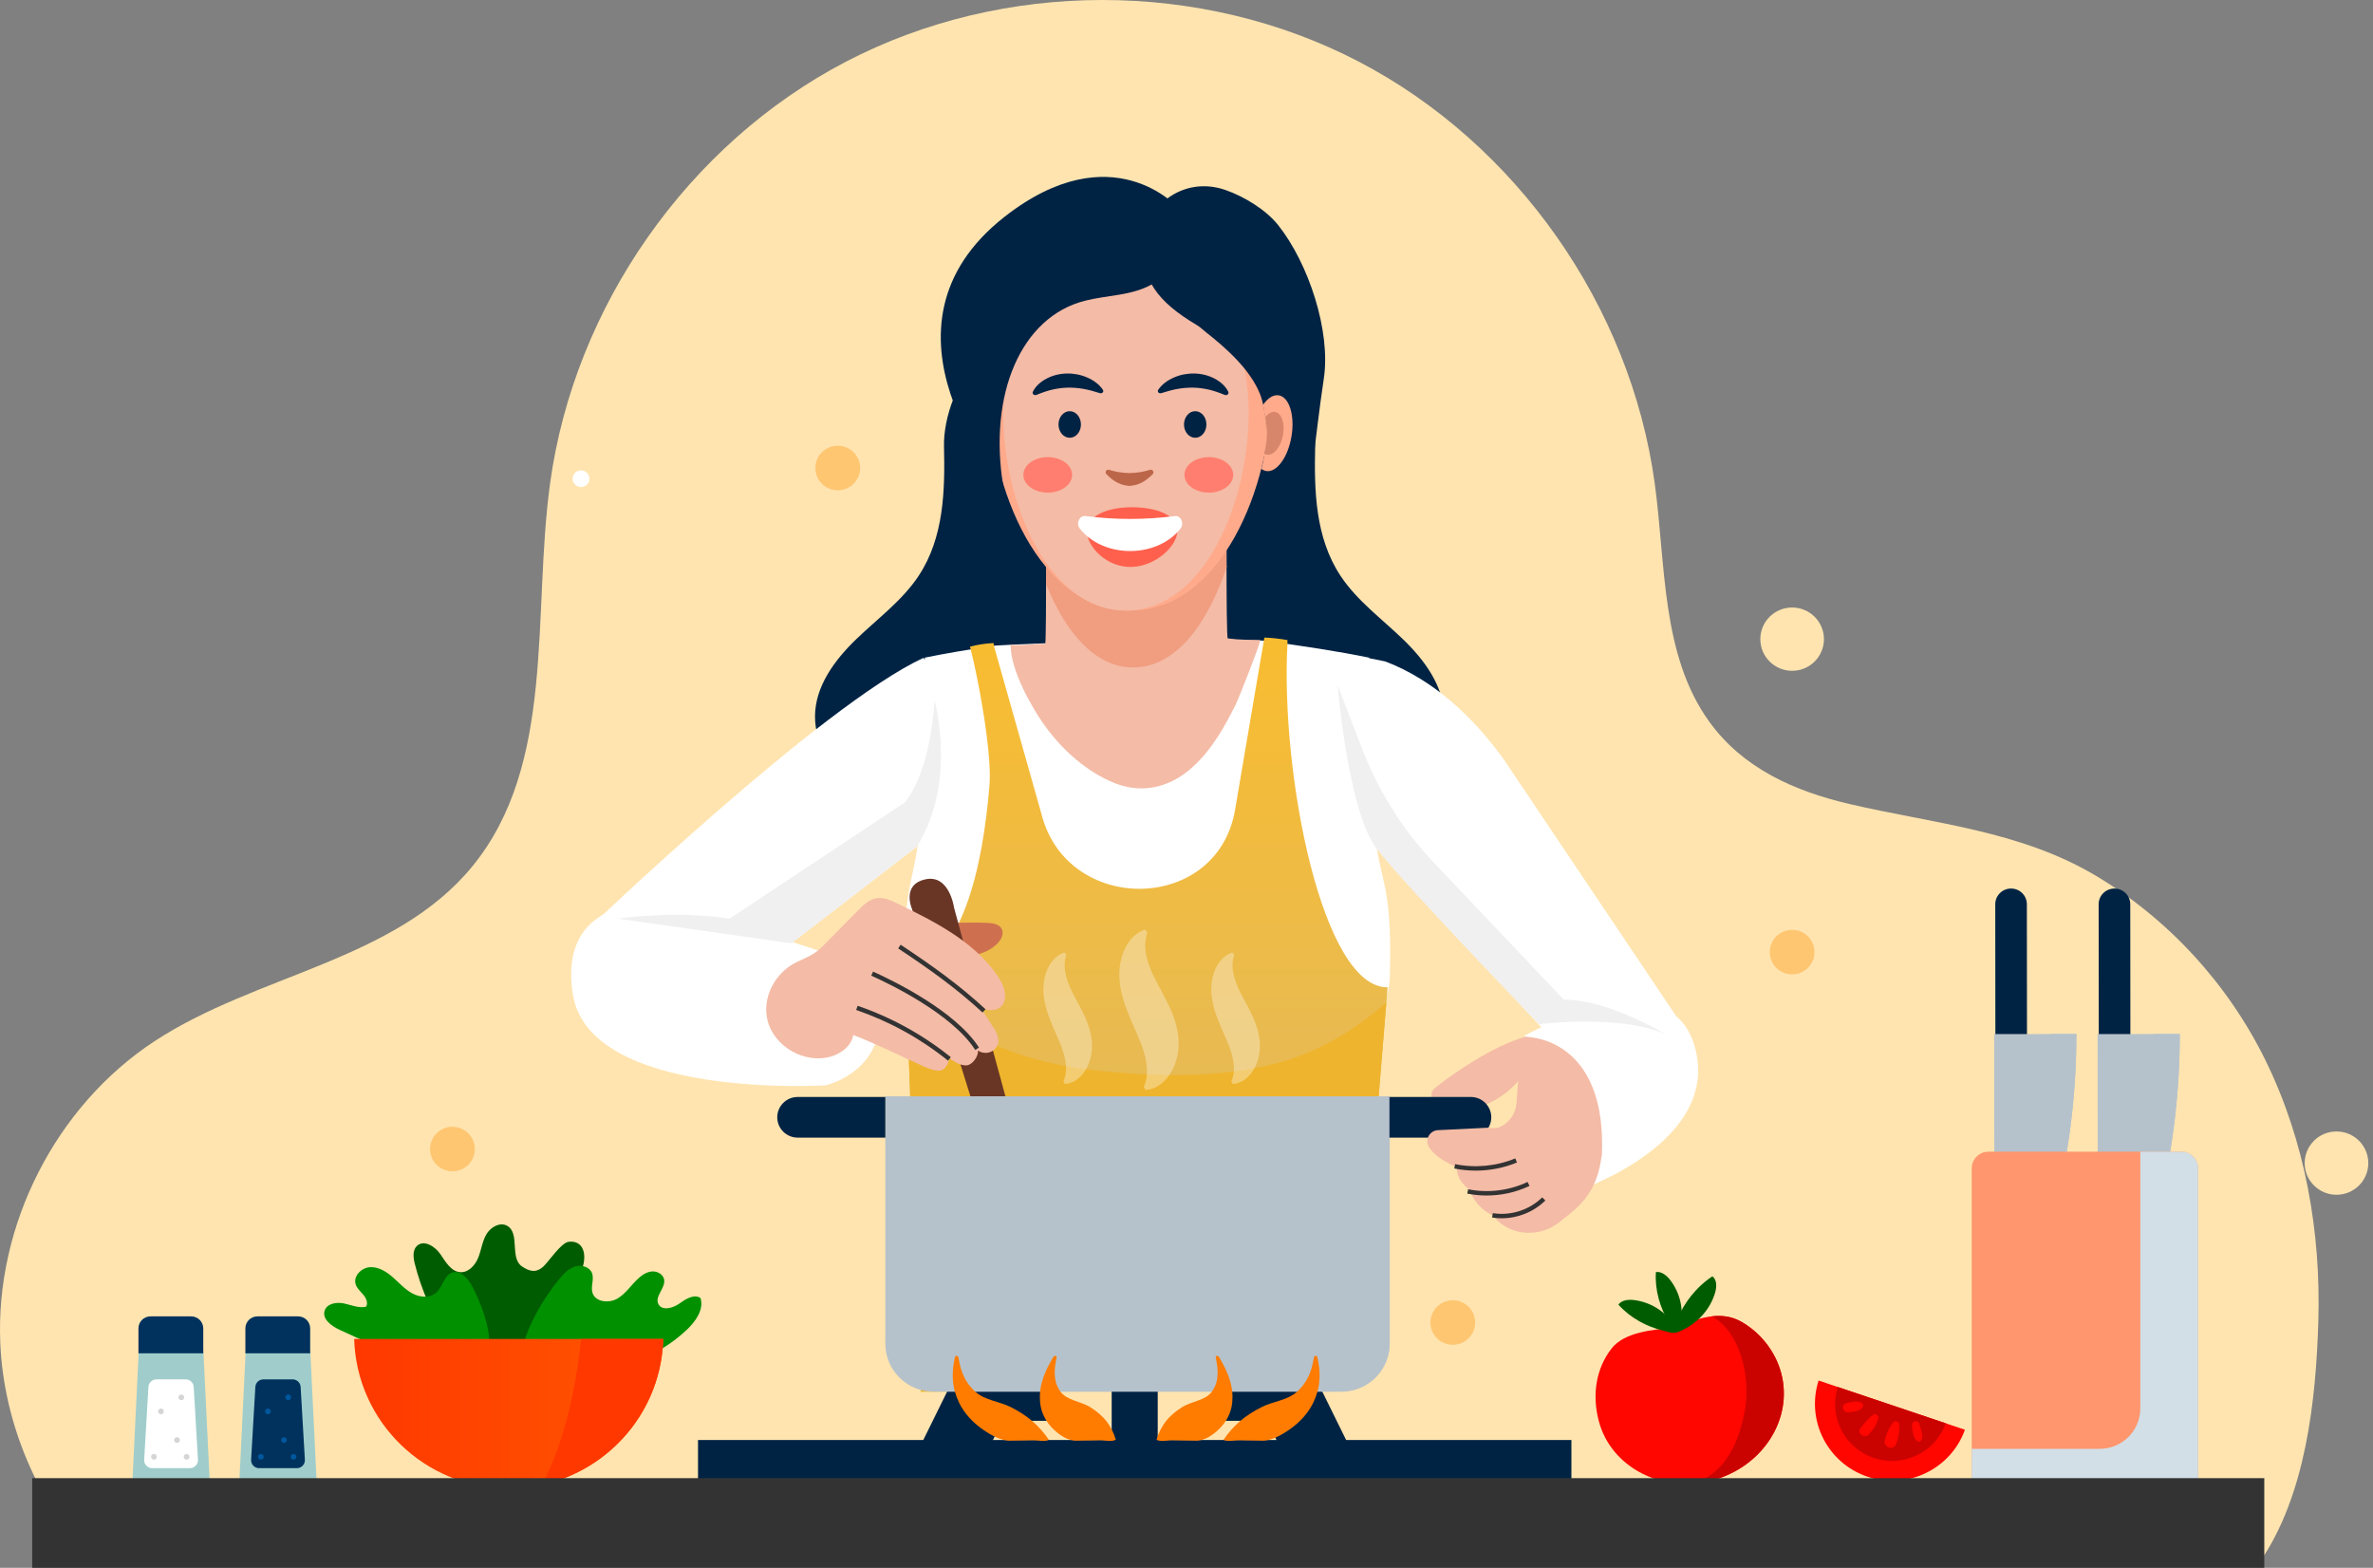 <svg width="504" height="333" viewBox="0 0 504 333" fill="none" xmlns="http://www.w3.org/2000/svg">
<rect x="0" y="0" width="504" height="333" fill="#808080" stroke="none"/>
<path d="M479.89 331.854C489.72 317.728 491.887 297.408 492.388 280.679C492.96 261.657 489.581 242.387 481.183 225.247C473.221 208.999 460.441 195.045 444.907 185.871C428.828 176.375 410.566 174.916 392.821 170.775C381.229 168.07 370.217 163.254 363.028 153.285C352.792 139.092 353.821 120.022 351.442 102.648C346.289 65.026 322.097 30.555 288.589 13.092C255.081 -4.372 213.149 -4.363 179.647 13.114C146.145 30.59 121.967 65.07 116.829 102.695C113.023 130.572 118.104 162.277 100.332 184C83.859 204.133 54.431 206.93 32.743 221.203C11.843 234.958 -1.033 260.228 0.065 285.338C0.817 302.537 8.109 319.232 19.707 331.854L479.89 331.854Z" fill="#FFE4AF"/>
<path d="M387.387 135.756C387.387 139.469 384.362 142.478 380.63 142.478C376.898 142.478 373.874 139.469 373.874 135.756C373.874 132.043 376.898 129.034 380.63 129.034C384.362 129.034 387.387 132.043 387.387 135.756Z" fill="#FFE4AF"/>
<path d="M100.851 244.058C100.851 246.671 98.722 248.788 96.096 248.788C93.469 248.788 91.341 246.671 91.341 244.058C91.341 241.445 93.469 239.328 96.096 239.328C98.722 239.328 100.851 241.445 100.851 244.058Z" fill="#FFC672"/>
<path d="M313.313 280.905C313.313 283.518 311.184 285.636 308.558 285.636C305.932 285.636 303.804 283.518 303.804 280.905C303.804 278.293 305.932 276.175 308.558 276.175C311.184 276.175 313.313 278.293 313.313 280.905Z" fill="#FFC672"/>
<path d="M182.683 99.406C182.683 102.019 180.554 104.137 177.928 104.137C175.301 104.137 173.173 102.019 173.173 99.406C173.173 96.794 175.301 94.676 177.928 94.676C180.554 94.676 182.683 96.794 182.683 99.406Z" fill="#FFC672"/>
<path d="M385.385 202.231C385.385 204.844 383.256 206.961 380.63 206.961C378.004 206.961 375.876 204.844 375.876 202.231C375.876 199.618 378.004 197.501 380.63 197.501C383.256 197.501 385.385 199.618 385.385 202.231Z" fill="#FFC672"/>
<path d="M503.003 247.046C503.003 250.759 499.978 253.768 496.246 253.768C492.514 253.768 489.489 250.759 489.489 247.046C489.489 243.333 492.514 240.323 496.246 240.323C499.978 240.323 503.003 243.333 503.003 247.046Z" fill="#FFE4AF"/>
<path d="M213.965 86.943C214.397 91.171 212.571 94.793 209.885 95.035C207.2 95.278 204.672 92.047 204.239 87.82C203.806 83.593 205.632 79.971 208.318 79.728C211.004 79.486 213.532 82.716 213.965 86.943Z" fill="#FF966D"/>
<path d="M209.987 83.484C209.895 83.478 209.804 83.458 209.711 83.467C208.258 83.595 207.266 85.492 207.498 87.703C207.718 89.82 208.981 91.439 210.363 91.461C210.133 88.81 210.088 86.147 209.987 83.484Z" fill="#BC6649"/>
<path d="M266.119 86.784C265.686 91.012 267.512 94.634 270.199 94.876C272.883 95.119 275.412 91.888 275.844 87.661C276.277 83.434 274.451 79.812 271.765 79.569C269.079 79.327 266.551 82.557 266.119 86.784Z" fill="#FF966D"/>
<path d="M270.096 83.325C270.189 83.319 270.28 83.299 270.372 83.308C271.826 83.436 272.816 85.333 272.586 87.543C272.365 89.66 271.103 91.279 269.72 91.302C269.95 88.651 269.995 85.988 270.096 83.325Z" fill="#BC6649"/>
<path d="M200.576 92.54C200.505 93.319 200.477 94.068 200.494 94.77C200.714 104.195 200.5 114.171 195.095 122.328C191.602 127.6 186.352 131.418 181.799 135.818C177.246 140.218 173.145 145.785 173.099 152.1C173.054 158.4 177.136 164.106 182.146 167.962C190.192 174.153 201.036 176.18 210.919 174.166C215.367 173.258 221.379 171.426 224.664 168.1C228.343 164.375 229.499 157.775 230.427 152.802C234.631 130.253 236.159 106.023 226.388 85.252C223.918 80 218.034 72.496 211.169 74.881C204.883 77.065 201.175 85.926 200.576 92.54Z" fill="#002344"/>
<path d="M279.247 92.54C279.318 93.319 279.345 94.068 279.329 94.77C279.108 104.195 279.323 114.171 284.727 122.328C288.22 127.6 293.471 131.418 298.024 135.818C302.576 140.218 306.678 145.785 306.724 152.1C306.769 158.4 302.687 164.106 297.677 167.962C289.63 174.153 278.787 176.18 268.903 174.166C264.456 173.258 258.443 171.426 255.158 168.1C251.479 164.375 250.323 157.775 249.395 152.802C245.191 130.253 243.664 106.023 253.434 85.252C255.904 80 261.788 72.496 268.654 74.881C274.939 77.065 278.647 85.926 279.247 92.54Z" fill="#002344"/>
<path d="M291.376 169.991C291.336 169.268 290.615 149.055 290.779 139.684C284.463 138.386 276.571 137.166 268.253 136.061C247.663 135.756 221.137 136.503 211.318 137.127C205.855 137.935 200.761 138.791 196.415 139.684C196.578 149.055 195.857 169.268 195.817 169.991C194.749 189.232 191.628 184.766 192.192 207.773C192.448 218.183 203.873 231.851 204.559 242.38C204.556 257.2 205.359 280.461 205.449 289.61H281.744C281.834 280.461 282.637 257.2 282.633 242.38C283.32 231.851 294.941 217.667 295.197 207.255C295.761 184.248 292.444 189.232 291.376 169.991Z" fill="white"/>
<path d="M262.317 171.994C258.56 194.054 226.66 194.369 221.217 172.954L211.252 137.747C211.181 137.308 211.098 136.929 211.009 136.582C209.323 136.681 207.654 136.905 206.025 137.345C206.053 137.473 206.084 137.606 206.121 137.747C207.748 143.972 210.719 159.844 210.156 166.755C208.705 184.545 204.336 203.963 192.358 206.712L195.612 295.595L287.703 295.096L294.711 209.7C280.877 209.891 271.937 164.512 273.439 136.752C273.455 136.459 273.455 136.198 273.447 135.951C271.826 135.668 270.192 135.473 268.538 135.415C268.538 135.415 262.326 171.944 262.317 171.994Z" fill="url(#paint0_linear)"/>
<path d="M271.622 225.701C259.714 228.934 247.085 228.704 234.895 227.578C223.918 226.563 212.974 223.941 203.708 217.76C199.2 214.753 195.537 211.095 192.42 206.695C192.399 206.7 192.379 206.707 192.358 206.712L195.611 295.595L287.703 295.096L294.446 212.911C287.817 218.744 280.259 223.356 271.622 225.701Z" fill="#EEB42D" style="mix-blend-mode:darken"/>
<path d="M290.456 139.74L294.21 140.487C304.482 144.38 312.875 152.294 319.299 161.169L359.15 220.531L337.288 228.948L292.333 180.198C290.097 175.756 289.089 169.523 287.828 160.778C286.584 152.144 289.587 144.598 290.456 139.74Z" fill="white"/>
<path d="M323.756 219.999C323.756 219.999 354.546 202.551 359.997 222.49C365.447 242.428 335.987 252.539 335.987 252.539L323.756 219.999Z" fill="white"/>
<path d="M181.266 219.926C180.182 219.53 179.005 219.387 177.856 219.512" stroke="#002344" stroke-width="1.677" stroke-miterlimit="10"/>
<path d="M175.016 202.276L142.931 191.824C142.931 191.824 118.227 188.434 121.635 211.034C125.042 233.633 175.3 230.525 175.3 230.525C175.3 230.525 185.954 228.305 186.942 217.248C188.078 204.536 175.016 202.276 175.016 202.276Z" fill="white"/>
<path d="M195.495 200.78C198.148 201.885 200.899 202.884 203.77 203.061C206.64 203.235 209.679 202.49 211.746 200.499C212.629 199.648 213.33 198.301 212.722 197.237C212.198 196.318 210.982 196.099 209.923 196.033C207.146 195.857 204.359 196.057 201.577 195.974C198.797 195.891 195.962 195.507 193.482 194.253L195.495 200.78Z" fill="#CE704F"/>
<path d="M124.932 197.246C124.932 197.246 174.461 149.772 196.112 139.74C196.112 139.74 206.005 148.841 194.736 179.824L156.369 209.343L124.932 197.246Z" fill="white"/>
<path d="M202.637 192.82L215.093 238.554L207.975 238.85L193.665 192.967C193.665 192.967 191.441 187.877 196.557 186.77C201.673 185.664 202.637 192.82 202.637 192.82Z" fill="#693625"/>
<path d="M182.197 193.407C183.341 192.247 184.603 191.026 186.217 190.779C187.744 190.547 189.242 191.241 190.629 191.917C198.452 195.73 206.61 199.822 211.622 206.91C212.733 208.482 213.701 210.341 213.41 212.24C213.119 214.139 210.983 215.459 207.67 213.764C208.45 214.118 209.989 216.73 210.557 217.577C211.326 218.725 211.908 219.525 212.024 220.921C212.193 222.939 209.722 224.465 207.717 223.134C207.812 224.451 206.462 226.241 205.256 226.288C204.051 226.336 202.702 225.582 201.44 224.645C201.81 225.466 200.838 226.977 200.003 227.324C199.124 227.689 197.156 226.949 196.312 226.57C190.992 224.185 186.66 221.944 181.224 219.832C180.845 222.154 178.639 223.804 176.363 224.442C170.866 225.985 164.457 222.314 163.037 216.811C161.755 211.846 164.691 206.498 169.23 204.332C171.363 203.314 172.829 202.854 174.58 201.126C177.152 198.587 179.659 195.978 182.197 193.407Z" fill="#F4BBA6"/>
<path d="M304.766 234.024C305.956 234.846 307.865 235.677 310.701 235.648C316.326 235.591 320.978 231.492 322.738 229.307C323.371 227.499 323.734 225.884 324.052 223.985C324.253 222.779 324.186 221.379 324.145 220.157C317.045 222.075 308 228.458 304.681 231.162C303.758 231.914 303.786 233.347 304.766 234.024Z" fill="#F4BBA6"/>
<path d="M195.368 307.332L201.888 294.101L224.408 294.527V301.783H212.852L210.184 307.332C210.184 307.332 195.072 306.906 195.368 307.332Z" fill="#002344"/>
<path d="M286.631 307.332L280.112 294.101L257.591 294.527V301.783H269.148L271.816 307.332C271.816 307.332 286.928 306.906 286.631 307.332Z" fill="#002344"/>
<path d="M245.889 306.906H236.11V294.528H245.889V306.906Z" fill="#002344"/>
<path d="M333.75 314.407H148.251V305.858H333.75V314.407Z" fill="#002344"/>
<path d="M284.907 295.595H198.297C192.63 295.595 188.037 291.024 188.037 285.387V232.854H295.167V285.387C295.167 291.024 290.573 295.595 284.907 295.595Z" fill="#B6C2CB"/>
<path d="M188.037 241.632H169.42C167.023 241.632 165.08 239.7 165.08 237.316C165.08 234.931 167.023 232.998 169.42 232.998H188.037V241.632Z" fill="#002344"/>
<path d="M312.393 241.632H295.086V232.998H312.393C314.789 232.998 316.732 234.931 316.732 237.316C316.732 239.7 314.789 241.632 312.393 241.632Z" fill="#002344"/>
<g opacity="0.65">
<g opacity="0.65">
<path opacity="0.65" d="M280.446 232.854V270.2C280.446 278.45 273.723 285.138 265.431 285.138H188.037V285.387C188.037 291.024 192.631 295.595 198.298 295.595H284.906C290.573 295.595 295.167 291.024 295.167 285.387V232.854H280.446Z" fill="#B6C2CB"/>
</g>
</g>
<path d="M214.817 305.989C212.735 306.149 210.409 304.782 208.762 303.641C206.655 302.182 204.785 300.209 203.678 297.888C202.93 296.294 202.445 294.624 202.391 292.984C202.351 292.577 202.327 292.176 202.364 291.773L202.425 290.584C202.507 289.802 202.68 289.039 202.806 288.294C202.84 288.09 203.034 287.953 203.239 287.986C203.395 288.013 203.512 288.131 203.544 288.276L203.556 288.331C203.713 289.057 203.822 289.771 204.017 290.456C204.27 291.129 204.415 291.81 204.765 292.41C205.306 293.663 206.163 294.691 207.061 295.525C209.147 297.462 212.197 297.617 214.657 298.859C216.328 299.703 217.934 300.702 219.349 301.929C220.595 303.009 221.837 304.425 222.746 305.793C222.015 306.32 220.307 305.873 219.417 305.907C217.885 305.965 216.35 305.954 214.817 305.989Z" fill="#FF7C00"/>
<path d="M228.98 305.989C226.838 306.149 225.029 304.782 223.814 303.641C222.258 302.182 221.136 300.209 220.907 297.888C220.763 296.294 220.909 294.624 221.476 292.984C221.59 292.577 221.718 292.176 221.907 291.773L222.419 290.584C222.796 289.802 223.259 289.039 223.666 288.294C223.778 288.09 224.023 287.953 224.215 287.986C224.362 288.013 224.434 288.131 224.411 288.275L224.402 288.331C224.285 289.057 224.124 289.771 224.058 290.456C224.057 291.129 223.944 291.81 224.067 292.41C224.133 293.663 224.602 294.691 225.184 295.525C226.537 297.462 229.528 297.617 231.519 298.859C232.87 299.703 234.098 300.702 235.049 301.929C235.886 303.009 236.591 304.425 236.983 305.793C236.053 306.32 234.513 305.873 233.612 305.907C232.057 305.965 230.527 305.954 228.98 305.989Z" fill="#FF7C00"/>
<path d="M267.804 305.989C269.887 306.149 272.212 304.782 273.859 303.641C275.967 302.182 277.837 300.209 278.944 297.888C279.692 296.294 280.176 294.624 280.23 292.984C280.271 292.577 280.295 292.176 280.258 291.773L280.196 290.584C280.115 289.802 279.941 289.039 279.816 288.294C279.781 288.09 279.587 287.953 279.383 287.986C279.227 288.013 279.11 288.131 279.078 288.276L279.066 288.331C278.908 289.057 278.799 289.771 278.606 290.456C278.352 291.129 278.206 291.81 277.857 292.41C277.316 293.663 276.458 294.691 275.56 295.525C273.475 297.462 270.425 297.617 267.965 298.859C266.293 299.703 264.688 300.702 263.272 301.929C262.027 303.009 260.784 304.425 259.876 305.793C260.606 306.32 262.315 305.873 263.205 305.907C264.737 305.965 266.271 305.954 267.804 305.989Z" fill="#FF7C00"/>
<path d="M253.641 305.989C255.784 306.149 257.593 304.782 258.808 303.641C260.364 302.182 261.486 300.209 261.715 297.888C261.859 296.294 261.713 294.624 261.145 292.984C261.033 292.577 260.904 292.176 260.715 291.773L260.203 290.584C259.826 289.802 259.363 289.039 258.955 288.294C258.844 288.09 258.599 287.953 258.407 287.986C258.26 288.013 258.188 288.131 258.21 288.275L258.22 288.331C258.337 289.057 258.499 289.771 258.564 290.456C258.565 291.129 258.677 291.81 258.555 292.41C258.488 293.663 258.02 294.691 257.438 295.525C256.085 297.462 253.094 297.617 251.103 298.859C249.752 299.703 248.524 300.702 247.573 301.929C246.737 303.009 246.03 304.425 245.639 305.793C246.569 306.32 248.108 305.873 249.01 305.907C250.565 305.965 252.095 305.954 253.641 305.989Z" fill="#FF7C00"/>
<g opacity="0.69">
<g opacity="0.69">
<path opacity="0.69" d="M243.679 197.997C243.432 198.78 243.306 199.501 243.251 200.177C243.209 200.863 243.257 201.513 243.33 202.133C243.499 203.385 243.878 204.565 244.3 205.707C244.746 206.873 245.279 207.858 245.907 209.059C246.535 210.233 247.224 211.479 247.906 212.86C248.586 214.243 249.263 215.768 249.738 217.481C249.969 218.349 250.154 219.217 250.264 220.22C250.356 221.193 250.352 222.165 250.242 223.127C250.018 225.046 249.361 226.961 248.184 228.576C247.589 229.378 246.863 230.087 246.035 230.617C245.197 231.142 244.254 231.454 243.332 231.507L242.922 230.881C243.256 230.086 243.432 229.362 243.536 228.702C243.631 228.032 243.618 227.394 243.588 226.799C243.504 225.591 243.239 224.456 242.928 223.363C242.768 222.816 242.576 222.288 242.39 221.778L241.716 220.152L240.097 216.401C239.519 215.036 238.928 213.545 238.462 211.903C238.23 211.074 238.043 210.234 237.894 209.297C237.79 208.372 237.703 207.453 237.748 206.524C237.804 204.674 238.233 202.789 239.119 201.102C239.57 200.263 240.139 199.485 240.825 198.845C241.519 198.207 242.324 197.726 243.164 197.453L243.679 197.997Z" fill="white"/>
</g>
<g opacity="0.69">
<path opacity="0.69" d="M262.136 202.754C261.933 203.396 261.83 203.987 261.785 204.543C261.75 205.104 261.79 205.637 261.85 206.147C261.989 207.173 262.299 208.141 262.646 209.079C263.011 210.034 263.448 210.843 263.963 211.827C264.478 212.79 265.043 213.813 265.603 214.945C266.161 216.08 266.716 217.331 267.106 218.736C267.295 219.448 267.447 220.16 267.536 220.982C267.613 221.78 267.61 222.578 267.519 223.367C267.336 224.941 266.796 226.512 265.831 227.837C265.343 228.494 264.748 229.075 264.067 229.51C263.381 229.941 262.608 230.197 261.851 230.24L261.515 229.726C261.789 229.074 261.933 228.481 262.019 227.94C262.097 227.389 262.085 226.867 262.061 226.378C261.992 225.388 261.775 224.457 261.52 223.56C261.389 223.112 261.231 222.679 261.079 222.26L260.525 220.926L259.198 217.849C258.724 216.73 258.239 215.507 257.857 214.16C257.667 213.48 257.513 212.791 257.391 212.022C257.305 211.264 257.234 210.511 257.272 209.747C257.317 208.231 257.67 206.685 258.396 205.301C258.766 204.613 259.233 203.975 259.795 203.45C260.364 202.927 261.025 202.531 261.714 202.308L262.136 202.754Z" fill="white"/>
</g>
<g opacity="0.69">
<path opacity="0.69" d="M226.475 202.754C226.272 203.396 226.169 203.987 226.124 204.543C226.09 205.104 226.13 205.637 226.189 206.147C226.328 207.173 226.638 208.141 226.984 209.079C227.351 210.034 227.787 210.843 228.303 211.827C228.818 212.79 229.382 213.813 229.942 214.945C230.5 216.08 231.055 217.331 231.445 218.736C231.635 219.448 231.786 220.16 231.876 220.982C231.951 221.78 231.948 222.578 231.859 223.367C231.674 224.941 231.136 226.512 230.17 227.837C229.682 228.494 229.087 229.075 228.407 229.51C227.721 229.941 226.947 230.197 226.19 230.24L225.854 229.726C226.128 229.074 226.273 228.481 226.358 227.94C226.436 227.389 226.425 226.867 226.4 226.378C226.331 225.388 226.115 224.457 225.859 223.56C225.728 223.112 225.57 222.679 225.418 222.26L224.865 220.926L223.537 217.849C223.063 216.73 222.578 215.507 222.196 214.16C222.006 213.48 221.852 212.791 221.731 212.022C221.644 211.264 221.573 210.511 221.611 209.747C221.656 208.231 222.008 206.685 222.735 205.301C223.105 204.613 223.572 203.975 224.134 203.45C224.703 202.927 225.364 202.531 226.054 202.308L226.475 202.754Z" fill="white"/>
</g>
</g>
<path d="M201.349 225.284C195.506 220.579 188.944 216.957 181.843 214.518L182.151 213.629C189.356 216.104 196.015 219.78 201.943 224.553L201.349 225.284Z" fill="#333333"/>
<path d="M207.13 223.01C202.255 215.386 188.993 209 185.044 207.224L185.433 206.368C189.442 208.171 202.912 214.662 207.927 222.505L207.13 223.01Z" fill="#333333"/>
<path d="M208.674 215.05C203.11 209.919 197.49 205.9 190.765 201.445L191.289 200.663C198.052 205.143 203.706 209.187 209.316 214.362L208.674 215.05Z" fill="#333333"/>
<path d="M338.062 230.525C335.516 224.472 330.482 220.592 323.945 220.199C323.951 220.272 323.963 220.349 323.965 220.422C324.017 221.798 323.853 223.183 323.606 224.535C323.301 226.204 322.889 227.83 322.359 229.418C322.411 229.492 322.442 229.583 322.435 229.691L322.096 234.29C321.95 236.27 320.844 238.056 319.132 239.074C318.341 239.544 317.447 239.815 316.114 239.521L305.407 240.045C303.574 240.134 302.527 242.171 303.527 243.702C305.307 246.431 309.47 247.889 309.47 247.889C309.179 250.752 312.082 252.652 312.082 252.652C313.584 256.823 316.997 258.108 316.997 258.108C317.155 258.31 317.319 258.505 317.486 258.69C321.064 262.668 327.28 262.87 331.382 259.427L333.784 257.519C338.159 253.847 339.575 250.153 340.234 245.126C340.409 240.129 340.007 235.152 338.062 230.525Z" fill="#F4BBA6"/>
<path d="M260.772 135.599C260.33 135.542 260.569 99.733 260.569 99.733H222.193C222.193 99.733 222.276 136.699 221.997 136.709C219.15 136.804 217.286 137.134 214.65 136.976C214.627 142.614 219.477 150.655 221.4 153.419C225.037 158.645 229.834 163.19 235.671 165.884C241.966 168.79 248.185 167.59 253.39 162.843C257.401 159.184 260.194 154.229 262.562 149.413C263.01 148.5 268.018 135.956 267.608 135.943C265.434 135.876 263.454 135.943 260.772 135.599Z" fill="#F4BBA6"/>
<path d="M260.485 120.058V115.3H222.193V124.114C226.322 134.35 232.589 141.766 240.684 141.766C249.749 141.766 256.524 132.466 260.568 120.317C260.521 120.246 260.485 120.164 260.485 120.058Z" fill="#F19D80"/>
<path d="M270.034 82.669C270.034 103.861 259.137 129.696 240.031 129.696C220.924 129.696 210.028 103.861 210.028 82.669C210.028 61.477 220.924 44.298 240.031 44.298C259.137 44.298 270.034 61.477 270.034 82.669Z" fill="#FFAA8B"/>
<path d="M265.205 87.824C265.205 106.694 255.74 129.697 239.142 129.697C222.545 129.697 213.079 106.694 213.079 87.824C213.079 68.954 222.545 53.658 239.142 53.658C255.74 53.658 265.205 68.954 265.205 87.824Z" fill="#F4BBA6"/>
<path d="M239.898 100.482C238.165 100.458 236.67 100.134 235.559 99.788C235.003 99.615 234.571 100.295 234.976 100.712C235.92 101.683 237.025 102.53 238.378 102.942C238.846 103.084 239.366 103.171 239.898 103.209C240.431 103.171 240.951 103.084 241.419 102.942C242.772 102.53 243.877 101.683 244.821 100.712C245.226 100.295 244.794 99.615 244.237 99.788C243.127 100.134 241.632 100.458 239.898 100.482Z" fill="#BC6649"/>
<path d="M219.358 83.224C219.934 82.032 221.013 81.074 222.279 80.416C223.543 79.74 225.028 79.372 226.543 79.333C228.059 79.299 229.582 79.591 230.929 80.191C232.277 80.773 233.485 81.653 234.248 82.793C234.408 83.031 234.326 83.335 234.067 83.471C233.924 83.544 233.758 83.553 233.61 83.506L233.588 83.5C232.333 83.098 231.198 82.793 230.066 82.591C228.933 82.405 227.829 82.309 226.743 82.337C225.658 82.362 224.576 82.512 223.48 82.758C222.387 83.021 221.309 83.39 220.13 83.878L220.11 83.886C219.837 83.999 219.506 83.889 219.371 83.639C219.296 83.503 219.298 83.35 219.358 83.224Z" fill="#002344"/>
<path d="M260.882 83.224C260.306 82.032 259.227 81.074 257.961 80.416C256.697 79.74 255.212 79.372 253.697 79.333C252.181 79.299 250.659 79.591 249.311 80.191C247.962 80.773 246.756 81.653 245.992 82.793C245.832 83.031 245.914 83.335 246.173 83.471C246.316 83.544 246.482 83.553 246.63 83.506L246.652 83.5C247.907 83.098 249.042 82.793 250.174 82.591C251.307 82.405 252.411 82.309 253.497 82.337C254.582 82.362 255.664 82.512 256.76 82.758C257.853 83.021 258.931 83.39 260.109 83.878L260.13 83.886C260.403 83.999 260.735 83.889 260.869 83.639C260.944 83.503 260.942 83.35 260.882 83.224Z" fill="#002344"/>
<path d="M227.708 100.862C227.708 102.945 225.39 104.632 222.53 104.632C219.671 104.632 217.352 102.945 217.352 100.862C217.352 98.781 219.671 97.094 222.53 97.094C225.39 97.094 227.708 98.781 227.708 100.862Z" fill="#FF7E6F"/>
<path d="M261.921 100.862C261.921 102.945 259.603 104.632 256.744 104.632C253.884 104.632 251.566 102.945 251.566 100.862C251.566 98.781 253.884 97.094 256.744 97.094C259.603 97.094 261.921 98.781 261.921 100.862Z" fill="#FF7E6F"/>
<path d="M250.071 112.67C250.071 116.014 245.442 120.252 240.379 120.419C235.13 120.591 230.861 116.187 230.861 112.842C230.861 109.498 235.285 107.735 240.351 107.735C245.416 107.735 250.071 109.326 250.071 112.67Z" fill="#FF604D"/>
<path d="M230.526 109.611C229.295 109.45 228.475 111.129 229.312 112.236C231.411 115.007 235.405 117.049 240.031 117.041C244.658 117.049 248.649 115.007 250.749 112.236C251.587 111.129 250.768 109.45 249.535 109.611C243.218 110.423 236.844 110.423 230.526 109.611Z" fill="white"/>
<path d="M229.58 90.16C229.58 91.72 228.514 92.985 227.198 92.985C225.882 92.985 224.815 91.72 224.815 90.16C224.815 88.6 225.882 87.334 227.198 87.334C228.514 87.334 229.58 88.6 229.58 90.16Z" fill="#002344"/>
<path d="M256.232 90.16C256.232 91.72 255.165 92.985 253.85 92.985C252.533 92.985 251.467 91.72 251.467 90.16C251.467 88.6 252.533 87.334 253.85 87.334C255.165 87.334 256.232 88.6 256.232 90.16Z" fill="#002344"/>
<path d="M250.121 44.062C252.685 49.841 250.143 57.366 244.592 60.431C240.226 62.843 235.236 62.653 230.399 63.887C216.901 67.331 209.862 83.63 213.093 103.373C213.093 103.373 182.98 69.741 213.44 45.98C236.158 28.258 250.121 44.062 250.121 44.062Z" fill="#002344"/>
<path d="M256.196 70.617C260.632 74.105 265.531 78.522 267.608 83.688C268.784 86.613 270.319 94.993 266.743 103.947C263.737 115.012 260.365 118.488 261.897 121.394C265.442 128.118 272.107 117.434 276.088 110.03C278.538 105.473 279.088 94.191 281.165 80.416C282.683 70.344 277.946 55.972 271.473 47.817C268.883 44.554 264.226 41.73 260.281 40.356C251.051 37.142 243.063 44.195 242.744 51.49C242.398 59.411 245.801 64.059 254.17 69.032C254.904 69.469 255.521 70.085 256.196 70.617Z" fill="#002344"/>
<path d="M271.593 83.968C270.448 83.78 269.259 84.562 268.271 85.964C269.108 90.302 269.122 95.194 267.893 99.569C268.207 99.819 268.553 99.989 268.93 100.051C271.162 100.416 273.568 97.112 274.303 92.671C275.039 88.23 273.825 84.334 271.593 83.968Z" fill="#FFAA8B"/>
<path d="M270.793 87.491C270.075 87.385 269.33 87.827 268.711 88.619C269.235 91.073 269.244 93.839 268.473 96.313C268.67 96.454 268.887 96.55 269.123 96.585C270.523 96.792 272.031 94.924 272.493 92.412C272.953 89.901 272.192 87.698 270.793 87.491Z" fill="#D7866B"/>
<path d="M313.41 248.641C311.883 248.641 310.359 248.49 308.868 248.185L309.058 247.264C313.298 248.132 317.833 247.698 321.829 246.044L322.191 246.912C319.428 248.057 316.415 248.641 313.41 248.641Z" fill="#333333"/>
<path d="M315.747 253.926C314.365 253.926 312.983 253.792 311.626 253.521L311.812 252.6C316.052 253.445 320.538 252.894 324.443 251.043L324.849 251.891C322.012 253.236 318.881 253.926 315.747 253.926Z" fill="#333333"/>
<path d="M318.932 258.763C318.255 258.763 317.575 258.71 316.904 258.601L317.056 257.673C320.826 258.287 324.845 257.003 327.548 254.319L328.215 254.984C325.782 257.399 322.36 258.763 318.932 258.763Z" fill="#333333"/>
<path d="M198.489 148.827C198.489 148.827 203.369 166.006 194.735 179.824L168.084 200.364L131.297 195.135C131.297 195.135 143.309 193.268 154.946 195.135L192.108 170.487C192.108 170.487 197.363 165.259 198.489 148.827Z" fill="#F0F0F0"/>
<path d="M284.075 145.466C284.075 145.466 286.327 172.355 292.333 180.197C298.339 188.04 326.867 217.543 326.867 217.543C326.867 217.543 344.51 215.302 353.894 219.783C353.894 219.783 341.882 212.314 332.123 212.314L304.598 183.288C297.987 176.316 292.81 168.123 289.359 159.174L284.075 145.466Z" fill="#F0F0F0"/>
<path d="M125.188 101.678C125.188 102.658 124.389 103.452 123.404 103.452C122.42 103.452 121.621 102.658 121.621 101.678C121.621 100.698 122.42 99.904 123.404 99.904C124.389 99.904 125.188 100.698 125.188 101.678Z" fill="white"/>
<path d="M44.513 314.081H28.152L29.472 286.943H43.194L44.513 314.081Z" fill="#A0CDCB"/>
<path d="M30.622 310.044L31.525 294.579C31.577 293.682 32.324 292.98 33.228 292.98H39.438C40.341 292.98 41.088 293.682 41.141 294.579L42.044 310.044C42.101 311.019 41.322 311.84 40.341 311.84H32.325C31.343 311.84 30.564 311.019 30.622 310.044Z" fill="white"/>
<path d="M43.168 287.441H29.404V282.15C29.404 280.741 30.552 279.598 31.969 279.598H40.603C42.019 279.598 43.168 280.741 43.168 282.15V287.441Z" fill="#00325D"/>
<path d="M33.299 309.428C33.299 309.763 33.025 310.034 32.689 310.034C32.352 310.034 32.079 309.763 32.079 309.428C32.079 309.093 32.352 308.821 32.689 308.821C33.025 308.821 33.299 309.093 33.299 309.428Z" fill="#D5D5D5"/>
<path d="M39.117 296.793C39.117 297.128 38.843 297.4 38.507 297.4C38.17 297.4 37.897 297.128 37.897 296.793C37.897 296.458 38.17 296.187 38.507 296.187C38.843 296.187 39.117 296.458 39.117 296.793Z" fill="#D5D5D5"/>
<path d="M34.8 299.781C34.8 300.115 34.527 300.387 34.19 300.387C33.853 300.387 33.58 300.115 33.58 299.781C33.58 299.445 33.853 299.174 34.19 299.174C34.527 299.174 34.8 299.445 34.8 299.781Z" fill="#D5D5D5"/>
<path d="M38.21 305.865C38.21 306.2 37.937 306.471 37.6 306.471C37.263 306.471 36.99 306.2 36.99 305.865C36.99 305.529 37.263 305.258 37.6 305.258C37.937 305.258 38.21 305.529 38.21 305.865Z" fill="#D5D5D5"/>
<path d="M40.243 309.428C40.243 309.763 39.97 310.034 39.633 310.034C39.296 310.034 39.023 309.763 39.023 309.428C39.023 309.093 39.296 308.821 39.633 308.821C39.97 308.821 40.243 309.093 40.243 309.428Z" fill="#D5D5D5"/>
<path d="M67.223 314.081H50.863L52.182 286.943H65.904L67.223 314.081Z" fill="#A0CDCB"/>
<path d="M53.332 310.044L54.235 294.579C54.287 293.682 55.034 292.98 55.938 292.98H62.148C63.052 292.98 63.799 293.682 63.851 294.579L64.754 310.044C64.811 311.019 64.032 311.84 63.052 311.84H55.035C54.053 311.84 53.275 311.019 53.332 310.044Z" fill="#00325D"/>
<path d="M65.878 287.441H52.115V282.15C52.115 280.741 53.263 279.598 54.679 279.598H63.313C64.73 279.598 65.878 280.741 65.878 282.15V287.441Z" fill="#00325D"/>
<path d="M56.009 309.428C56.009 309.763 55.736 310.034 55.399 310.034C55.062 310.034 54.789 309.763 54.789 309.428C54.789 309.093 55.062 308.821 55.399 308.821C55.736 308.821 56.009 309.093 56.009 309.428Z" fill="#00579D"/>
<path d="M61.827 296.793C61.827 297.128 61.554 297.4 61.218 297.4C60.88 297.4 60.607 297.128 60.607 296.793C60.607 296.458 60.88 296.187 61.218 296.187C61.554 296.187 61.827 296.458 61.827 296.793Z" fill="#00579D"/>
<path d="M57.51 299.781C57.51 300.115 57.237 300.387 56.901 300.387C56.564 300.387 56.29 300.115 56.29 299.781C56.29 299.445 56.564 299.174 56.901 299.174C57.237 299.174 57.51 299.445 57.51 299.781Z" fill="#00579D"/>
<path d="M60.92 305.865C60.92 306.2 60.647 306.471 60.311 306.471C59.974 306.471 59.7 306.2 59.7 305.865C59.7 305.529 59.974 305.258 60.311 305.258C60.647 305.258 60.92 305.529 60.92 305.865Z" fill="#00579D"/>
<path d="M62.953 309.428C62.953 309.763 62.68 310.034 62.344 310.034C62.007 310.034 61.733 309.763 61.733 309.428C61.733 309.093 62.007 308.821 62.344 308.821C62.68 308.821 62.953 309.093 62.953 309.428Z" fill="#00579D"/>
<path d="M430.519 229.762L423.805 229.768L423.771 192.067C423.769 190.222 425.271 188.726 427.125 188.725C428.979 188.723 430.484 190.217 430.486 192.061L430.519 229.762Z" fill="#002344"/>
<path d="M425.438 287.037L423.607 290.784L423.545 219.638L441.004 219.623C441.025 242.979 435.701 266.032 425.438 287.037Z" fill="#B6C2CB"/>
<path d="M435.517 219.628C435.517 220.78 435.472 221.925 435.393 223.083C435.163 226.479 434.865 229.869 434.658 233.266C433.922 245.402 431.844 257.278 429.881 269.264C428.672 276.652 426.142 283.678 423.642 290.714L425.438 287.037C435.701 266.032 441.025 242.979 441.005 219.623L435.517 219.628Z" fill="#B6C2CB"/>
<path d="M452.479 229.762L445.764 229.768L445.731 192.067C445.729 190.222 447.231 188.726 449.085 188.725C450.939 188.723 452.443 190.217 452.446 192.061L452.479 229.762Z" fill="#002344"/>
<path d="M447.397 287.037L445.567 290.784L445.505 219.638L462.963 219.623C462.984 242.979 457.661 266.032 447.397 287.037Z" fill="#B6C2CB"/>
<path d="M457.476 219.628C457.476 220.78 457.431 221.925 457.353 223.083C457.122 226.479 456.824 229.869 456.618 233.266C455.881 245.402 453.803 257.278 451.841 269.264C450.631 276.652 448.101 283.678 445.601 290.714L447.397 287.037C457.661 266.032 462.984 242.979 462.964 219.623L457.476 219.628Z" fill="#B6C2CB"/>
<path d="M418.77 314.964H466.86V248.16C466.86 246.203 465.266 244.618 463.299 244.618H422.33C420.364 244.618 418.77 246.203 418.77 248.16V314.964Z" fill="#FF966D"/>
<path d="M463.299 244.618H454.579V299.142C454.579 303.887 450.714 307.732 445.946 307.732H418.77V314.964H466.859V248.16C466.859 246.204 465.266 244.618 463.299 244.618Z" fill="#D2DFE7"/>
<path d="M378.288 291.592C380.924 301.336 374.399 311.554 363.716 314.414C353.032 317.275 342.235 311.695 339.599 301.951C338.114 296.463 338.87 290.782 342.304 286.392C344.967 282.989 351.039 282.334 355.616 282.076C360.363 280.052 365.36 278.188 369.841 280.739C373.867 283.032 377.041 286.981 378.288 291.592Z" fill="#FF0600"/>
<path d="M363.693 271.087C364.692 271.845 364.622 273.36 364.272 274.559C363.282 277.956 360.747 280.852 357.555 282.385C357.017 282.644 355.786 283.414 355.45 282.723C355.201 282.214 356.08 280.59 356.288 280.094C357.005 278.387 357.957 276.78 359.108 275.328C360.404 273.69 361.953 272.248 363.693 271.087Z" fill="#005C00"/>
<path d="M351.692 270.193C352.883 269.978 354.034 270.953 354.77 271.924C356.853 274.674 357.624 278.166 356.931 281.271C356.813 281.793 356.687 283.1 355.943 282.906C355.396 282.764 354.64 281.173 354.374 280.729C353.458 279.199 352.76 277.569 352.301 275.9C351.784 274.018 351.571 272.084 351.692 270.193Z" fill="#005C00"/>
<path d="M343.731 277.104C344.414 276.109 345.919 275.979 347.131 276.14C350.562 276.594 353.602 278.5 355.338 281.172C355.631 281.623 356.478 282.629 355.815 283.021C355.328 283.308 353.661 282.726 353.156 282.603C351.416 282.178 349.759 281.528 348.243 280.68C346.533 279.725 345 278.519 343.731 277.104Z" fill="#005C00"/>
<path d="M369.841 280.739C367.829 279.593 365.711 279.342 363.56 279.592C369.673 282.869 371.669 292.421 370.712 298.753C369.892 304.175 367.725 310.538 362.832 313.604C361.894 314.191 360.904 314.677 359.878 315.083C361.149 314.976 362.434 314.758 363.716 314.414C374.399 311.553 380.924 301.336 378.288 291.592C377.041 286.981 373.868 283.032 369.841 280.739Z" fill="#CB0300"/>
<path d="M386.25 293.225C383.544 301.691 388.134 310.787 396.628 313.644C405.124 316.501 414.319 312.043 417.333 303.682L386.25 293.225Z" fill="#FF0600"/>
<path d="M390.321 294.595C388.324 300.843 391.712 307.556 397.981 309.666C404.251 311.775 411.038 308.484 413.263 302.312L390.321 294.595Z" fill="#CB0300"/>
<path d="M407.654 302.464C407.384 301.453 406.01 301.783 406.09 302.785C406.176 303.865 406.277 305.364 407.186 306.081C407.525 306.348 408.046 306.126 408.175 305.749C408.51 304.765 407.913 303.433 407.654 302.464Z" fill="#FF0600"/>
<path d="M403.388 302.652C403.348 301.927 402.48 301.557 402.007 302.189C401.171 303.305 400.664 304.519 400.324 305.859C399.929 307.415 402.18 308.222 402.728 306.668C403.195 305.348 403.463 304.061 403.388 302.652Z" fill="#FF0600"/>
<path d="M398.918 301.157C399.005 300.659 398.318 300.201 397.89 300.481C396.788 301.203 396.002 302.342 395.153 303.331C394.219 304.421 396.102 305.699 397.02 304.588C397.85 303.58 398.691 302.468 398.918 301.157Z" fill="#FF0600"/>
<path d="M395.478 298.028C394.717 297.367 393.059 297.811 392.177 298.037C390.926 298.355 391.333 300.066 392.574 299.954C393.495 299.871 395.141 299.747 395.638 298.855C395.81 298.546 395.741 298.257 395.478 298.028Z" fill="#FF0600"/>
<path d="M88.092 268.404C87.768 267.098 87.586 265.507 88.585 264.601C90.054 263.267 92.396 264.732 93.52 266.366C94.644 267.998 95.78 270.082 97.766 270.206C99.518 270.317 100.93 268.733 101.578 267.111C102.227 265.488 102.424 263.685 103.301 262.172C104.178 260.659 106.14 259.511 107.684 260.343C110.526 261.875 108.184 267.209 110.874 268.995C112.221 269.89 113.738 270.573 115.428 268.986C116.605 267.879 119.169 263.959 120.777 263.757C123.515 263.415 124.718 265.811 123.78 269.079C123.021 271.719 121.751 276.323 120.214 278.602C117.525 282.588 116.03 286.691 111.652 288.709C98.519 294.758 90.656 278.727 88.092 268.404Z" fill="#005C00"/>
<path d="M100.01 272.736C99.17 271.316 97.733 269.809 96.139 270.257C94.327 270.766 94.064 273.263 92.68 274.534C91.346 275.761 89.18 275.586 87.583 274.726C85.986 273.866 84.77 272.463 83.406 271.268C82.044 270.075 80.36 269.029 78.548 269.152C76.736 269.275 74.995 271.064 75.538 272.787C75.815 273.668 76.574 274.295 77.168 275.004C77.761 275.714 78.214 276.727 77.769 277.537C76.209 277.917 74.624 277.181 73.053 276.849C71.481 276.516 69.436 276.863 68.95 278.387C68.376 280.19 70.424 281.661 72.148 282.461C77.108 284.759 82.11 287.072 87.433 288.336C90.662 289.101 100.596 290.953 103.108 287.727C105.563 284.576 101.648 275.504 100.01 272.736Z" fill="#009000"/>
<path d="M118.916 271.51C119.804 270.445 120.829 269.401 122.16 268.999C123.491 268.596 125.181 269.069 125.713 270.348C126.263 271.67 125.418 273.226 125.84 274.593C126.459 276.598 129.385 276.87 131.19 275.785C132.994 274.7 134.134 272.805 135.711 271.413C136.524 270.694 137.513 270.091 138.6 270.053C139.687 270.014 140.849 270.699 141.052 271.762C141.396 273.566 139.019 275.29 139.811 276.949C140.533 278.465 142.851 277.894 144.225 276.921C145.599 275.949 147.398 274.756 148.786 275.707C149.525 278.136 147.792 280.596 145.958 282.358C139.335 288.721 129.816 291.779 120.694 290.993C118.383 290.793 116.061 290.365 113.856 289.64C111.208 288.771 110.462 288.498 111.145 285.771C112.377 280.857 115.696 275.371 118.916 271.51Z" fill="#009000"/>
<path d="M75.224 284.391C75.722 302.005 90.22 316.135 108.045 316.135C125.871 316.135 140.368 302.005 140.868 284.391H75.224Z" fill="url(#paint1_linear)"/>
<path d="M123.422 284.391C123.009 288.383 122.422 292.355 121.602 296.285C120.237 302.823 118.21 309.348 115.191 315.349C129.596 312.167 140.437 299.579 140.867 284.391H123.422Z" fill="#FF3800"/>
<path d="M480.911 333H6.836V313.955H480.911V333Z" fill="#333333"/>
<defs>
<linearGradient id="paint0_linear" x1="243.534" y1="295.595" x2="243.534" y2="132.827" gradientUnits="userSpaceOnUse">
<stop stop-color="#F9BC2F"/>
<stop offset="0.004" stop-color="#DBB96B"/>
<stop offset="1" stop-color="#F9BC2F"/>
</linearGradient>
<linearGradient id="paint1_linear" x1="75.224" y1="300.263" x2="140.867" y2="300.263" gradientUnits="userSpaceOnUse">
<stop stop-color="#FF3800"/>
<stop offset="0.004" stop-color="#FF3800"/>
<stop offset="1" stop-color="#FF5700"/>
</linearGradient>
</defs>
</svg>
